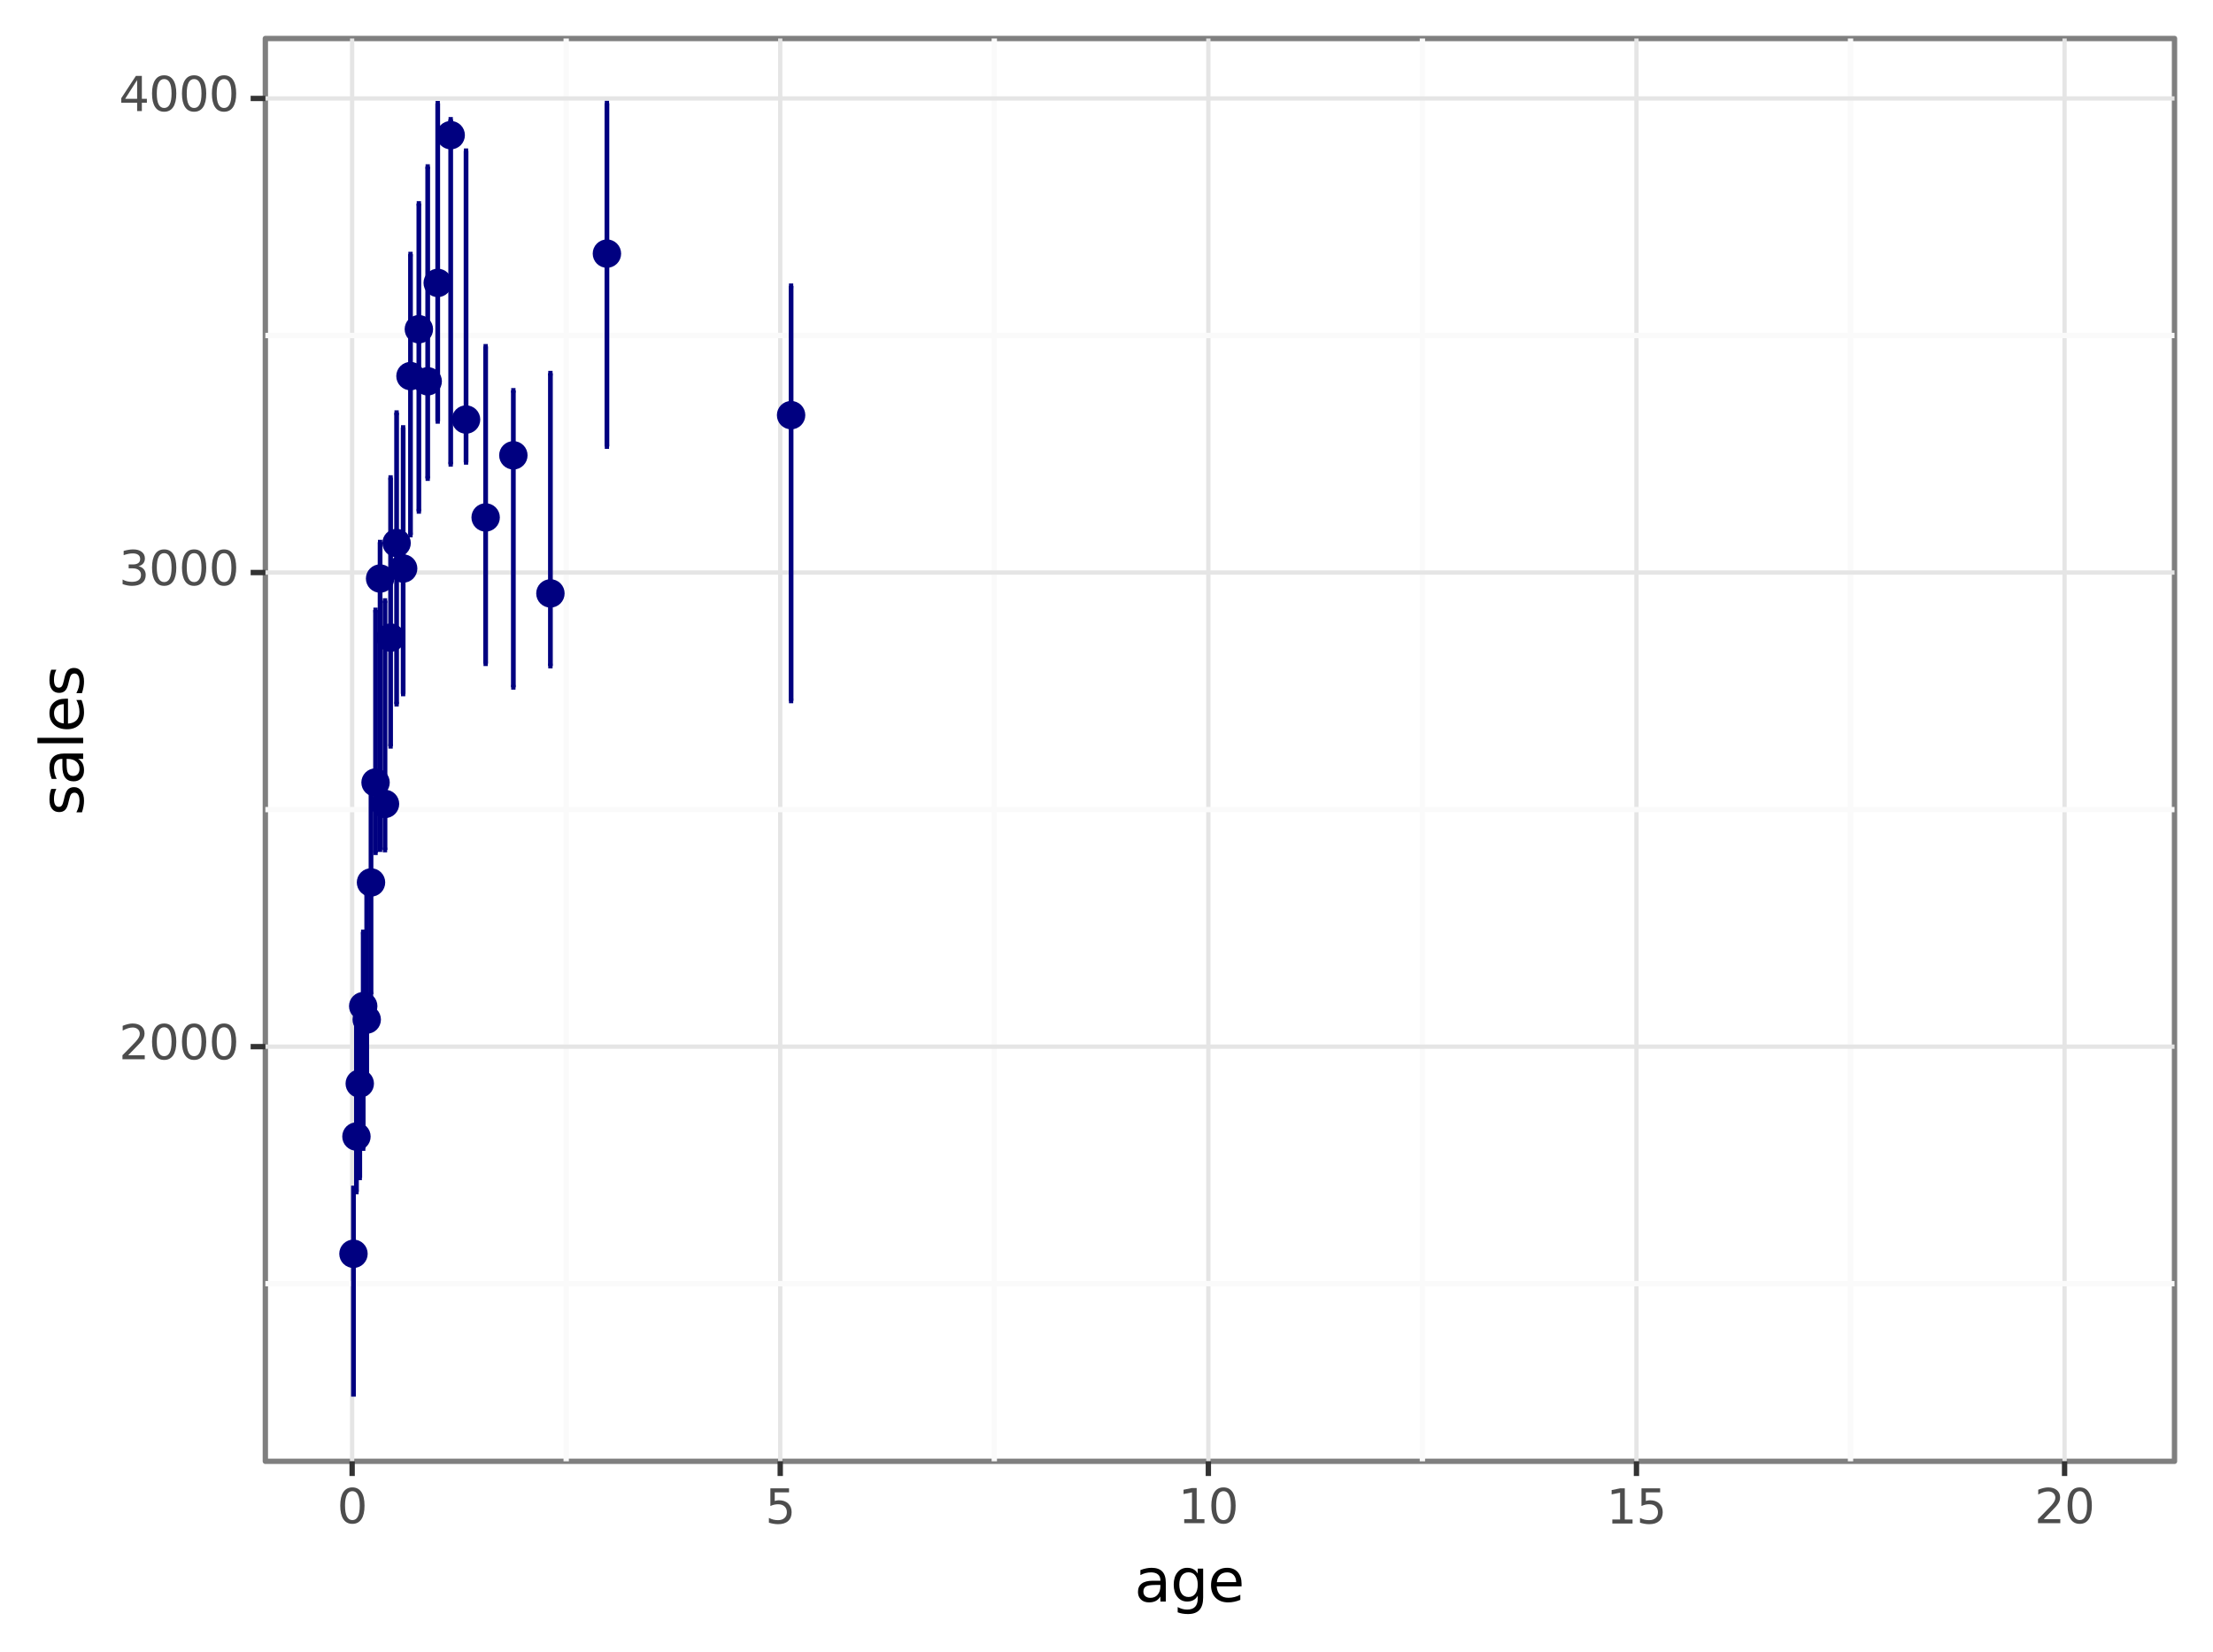 <?xml version="1.0" encoding="utf-8" standalone="no"?>
<!DOCTYPE svg PUBLIC "-//W3C//DTD SVG 1.1//EN"
  "http://www.w3.org/Graphics/SVG/1.1/DTD/svg11.dtd">
<svg xmlns:xlink="http://www.w3.org/1999/xlink" width="413.956pt" height="309.025pt" viewBox="0 0 413.956 309.025" xmlns="http://www.w3.org/2000/svg" version="1.1">
 <rect x="0" y="0" width="413.956" height="309.025" fill="#808080" stroke="none"/>
 <defs>
  <style type="text/css">*{stroke-linejoin: round; stroke-linecap: butt}</style>
 </defs>
 <g id="figure_1">
  <g id="patch_1">
   <path d="M 0 309.025 
L 413.956 309.025 
L 413.956 0 
L 0 0 
z
" style="fill: #ffffff; stroke: #ffffff; stroke-linejoin: miter"/>
  </g>
  <g id="axes_1">
   <g id="patch_2">
    <path d="M 49.636 273.312 
L 406.756 273.312 
L 406.756 7.2 
L 49.636 7.2 
z
" style="fill: #ffffff; stroke: #7f7f7f; stroke-linejoin: miter"/>
   </g>
   <g id="matplotlib.axis_1">
    <g id="xtick_1">
     <g id="line2d_1">
      <path d="M 65.868 273.312 
L 65.868 7.2 
" clip-path="url(#pdb3417924b)" style="fill: none; stroke: #e5e5e5; stroke-width: 0.8"/>
     </g>
     <g id="line2d_2">
      <path d="M 65.868 273.312 
" style="fill: none; stroke: #000000; stroke-width: 3"/>
      <defs>
       <path id="mcdf46cb25b" d="M 0 0 
L 0 2.75 
" style="stroke: #333333"/>
      </defs>
      <g>
       <use xlink:href="#mcdf46cb25b" x="65.868" y="273.312" style="stroke: #333333"/>
      </g>
     </g>
     <g id="text_1">
      <!-- $\mathdefault{0}$ -->
      <g style="fill: #4d4d4d" transform="translate(63.052 284.949) scale(0.088 -0.088)">
       <defs>
        <path id="DejaVuSans-30" d="M 2034 4250 
Q 1547 4250 1301 3770 
Q 1056 3291 1056 2328 
Q 1056 1369 1301 889 
Q 1547 409 2034 409 
Q 2525 409 2770 889 
Q 3016 1369 3016 2328 
Q 3016 3291 2770 3770 
Q 2525 4250 2034 4250 
z
M 2034 4750 
Q 2819 4750 3233 4129 
Q 3647 3509 3647 2328 
Q 3647 1150 3233 529 
Q 2819 -91 2034 -91 
Q 1250 -91 836 529 
Q 422 1150 422 2328 
Q 422 3509 836 4129 
Q 1250 4750 2034 4750 
z
" transform="scale(0.016)"/>
       </defs>
       <use xlink:href="#DejaVuSans-30" transform="translate(0 0.781)"/>
      </g>
     </g>
    </g>
    <g id="xtick_2">
     <g id="line2d_3">
      <path d="M 145.949 273.312 
L 145.949 7.2 
" clip-path="url(#pdb3417924b)" style="fill: none; stroke: #e5e5e5; stroke-width: 0.8"/>
     </g>
     <g id="line2d_4">
      <path d="M 145.949 273.312 
" style="fill: none; stroke: #000000; stroke-width: 3"/>
      <g>
       <use xlink:href="#mcdf46cb25b" x="145.949" y="273.312" style="stroke: #333333"/>
      </g>
     </g>
     <g id="text_2">
      <!-- $\mathdefault{5}$ -->
      <g style="fill: #4d4d4d" transform="translate(143.133 284.949) scale(0.088 -0.088)">
       <defs>
        <path id="DejaVuSans-35" d="M 691 4666 
L 3169 4666 
L 3169 4134 
L 1269 4134 
L 1269 2991 
Q 1406 3038 1543 3061 
Q 1681 3084 1819 3084 
Q 2600 3084 3056 2656 
Q 3513 2228 3513 1497 
Q 3513 744 3044 326 
Q 2575 -91 1722 -91 
Q 1428 -91 1123 -41 
Q 819 9 494 109 
L 494 744 
Q 775 591 1075 516 
Q 1375 441 1709 441 
Q 2250 441 2565 725 
Q 2881 1009 2881 1497 
Q 2881 1984 2565 2268 
Q 2250 2553 1709 2553 
Q 1456 2553 1204 2497 
Q 953 2441 691 2322 
L 691 4666 
z
" transform="scale(0.016)"/>
       </defs>
       <use xlink:href="#DejaVuSans-35" transform="translate(0 0.094)"/>
      </g>
     </g>
    </g>
    <g id="xtick_3">
     <g id="line2d_5">
      <path d="M 226.031 273.312 
L 226.031 7.2 
" clip-path="url(#pdb3417924b)" style="fill: none; stroke: #e5e5e5; stroke-width: 0.8"/>
     </g>
     <g id="line2d_6">
      <path d="M 226.031 273.312 
" style="fill: none; stroke: #000000; stroke-width: 3"/>
      <g>
       <use xlink:href="#mcdf46cb25b" x="226.031" y="273.312" style="stroke: #333333"/>
      </g>
     </g>
     <g id="text_3">
      <!-- $\mathdefault{10}$ -->
      <g style="fill: #4d4d4d" transform="translate(220.399 284.949) scale(0.088 -0.088)">
       <defs>
        <path id="DejaVuSans-31" d="M 794 531 
L 1825 531 
L 1825 4091 
L 703 3866 
L 703 4441 
L 1819 4666 
L 2450 4666 
L 2450 531 
L 3481 531 
L 3481 0 
L 794 0 
L 794 531 
z
" transform="scale(0.016)"/>
       </defs>
       <use xlink:href="#DejaVuSans-31" transform="translate(0 0.781)"/>
       <use xlink:href="#DejaVuSans-30" transform="translate(63.623 0.781)"/>
      </g>
     </g>
    </g>
    <g id="xtick_4">
     <g id="line2d_7">
      <path d="M 306.112 273.312 
L 306.112 7.2 
" clip-path="url(#pdb3417924b)" style="fill: none; stroke: #e5e5e5; stroke-width: 0.8"/>
     </g>
     <g id="line2d_8">
      <path d="M 306.112 273.312 
" style="fill: none; stroke: #000000; stroke-width: 3"/>
      <g>
       <use xlink:href="#mcdf46cb25b" x="306.112" y="273.312" style="stroke: #333333"/>
      </g>
     </g>
     <g id="text_4">
      <!-- $\mathdefault{15}$ -->
      <g style="fill: #4d4d4d" transform="translate(300.48 284.949) scale(0.088 -0.088)">
       <use xlink:href="#DejaVuSans-31" transform="translate(0 0.094)"/>
       <use xlink:href="#DejaVuSans-35" transform="translate(63.623 0.094)"/>
      </g>
     </g>
    </g>
    <g id="xtick_5">
     <g id="line2d_9">
      <path d="M 386.193 273.312 
L 386.193 7.2 
" clip-path="url(#pdb3417924b)" style="fill: none; stroke: #e5e5e5; stroke-width: 0.8"/>
     </g>
     <g id="line2d_10">
      <path d="M 386.193 273.312 
" style="fill: none; stroke: #000000; stroke-width: 3"/>
      <g>
       <use xlink:href="#mcdf46cb25b" x="386.193" y="273.312" style="stroke: #333333"/>
      </g>
     </g>
     <g id="text_5">
      <!-- $\mathdefault{20}$ -->
      <g style="fill: #4d4d4d" transform="translate(380.561 284.949) scale(0.088 -0.088)">
       <defs>
        <path id="DejaVuSans-32" d="M 1228 531 
L 3431 531 
L 3431 0 
L 469 0 
L 469 531 
Q 828 903 1448 1529 
Q 2069 2156 2228 2338 
Q 2531 2678 2651 2914 
Q 2772 3150 2772 3378 
Q 2772 3750 2511 3984 
Q 2250 4219 1831 4219 
Q 1534 4219 1204 4116 
Q 875 4013 500 3803 
L 500 4441 
Q 881 4594 1212 4672 
Q 1544 4750 1819 4750 
Q 2544 4750 2975 4387 
Q 3406 4025 3406 3419 
Q 3406 3131 3298 2873 
Q 3191 2616 2906 2266 
Q 2828 2175 2409 1742 
Q 1991 1309 1228 531 
z
" transform="scale(0.016)"/>
       </defs>
       <use xlink:href="#DejaVuSans-32" transform="translate(0 0.781)"/>
       <use xlink:href="#DejaVuSans-30" transform="translate(63.623 0.781)"/>
      </g>
     </g>
    </g>
    <g id="xtick_6">
     <g id="line2d_11">
      <path d="M 105.909 273.312 
L 105.909 7.2 
" clip-path="url(#pdb3417924b)" style="fill: none; stroke: #fafafa"/>
     </g>
    </g>
    <g id="xtick_7">
     <g id="line2d_12">
      <path d="M 185.99 273.312 
L 185.99 7.2 
" clip-path="url(#pdb3417924b)" style="fill: none; stroke: #fafafa"/>
     </g>
    </g>
    <g id="xtick_8">
     <g id="line2d_13">
      <path d="M 266.071 273.312 
L 266.071 7.2 
" clip-path="url(#pdb3417924b)" style="fill: none; stroke: #fafafa"/>
     </g>
    </g>
    <g id="xtick_9">
     <g id="line2d_14">
      <path d="M 346.152 273.312 
L 346.152 7.2 
" clip-path="url(#pdb3417924b)" style="fill: none; stroke: #fafafa"/>
     </g>
    </g>
    <g id="text_6">
     <!-- age -->
     <g transform="translate(212.19 299.537) scale(0.11 -0.11)">
      <defs>
       <path id="DejaVuSans-61" d="M 2194 1759 
Q 1497 1759 1228 1600 
Q 959 1441 959 1056 
Q 959 750 1161 570 
Q 1363 391 1709 391 
Q 2188 391 2477 730 
Q 2766 1069 2766 1631 
L 2766 1759 
L 2194 1759 
z
M 3341 1997 
L 3341 0 
L 2766 0 
L 2766 531 
Q 2569 213 2275 61 
Q 1981 -91 1556 -91 
Q 1019 -91 701 211 
Q 384 513 384 1019 
Q 384 1609 779 1909 
Q 1175 2209 1959 2209 
L 2766 2209 
L 2766 2266 
Q 2766 2663 2505 2880 
Q 2244 3097 1772 3097 
Q 1472 3097 1187 3025 
Q 903 2953 641 2809 
L 641 3341 
Q 956 3463 1253 3523 
Q 1550 3584 1831 3584 
Q 2591 3584 2966 3190 
Q 3341 2797 3341 1997 
z
" transform="scale(0.016)"/>
       <path id="DejaVuSans-67" d="M 2906 1791 
Q 2906 2416 2648 2759 
Q 2391 3103 1925 3103 
Q 1463 3103 1205 2759 
Q 947 2416 947 1791 
Q 947 1169 1205 825 
Q 1463 481 1925 481 
Q 2391 481 2648 825 
Q 2906 1169 2906 1791 
z
M 3481 434 
Q 3481 -459 3084 -895 
Q 2688 -1331 1869 -1331 
Q 1566 -1331 1297 -1286 
Q 1028 -1241 775 -1147 
L 775 -588 
Q 1028 -725 1275 -790 
Q 1522 -856 1778 -856 
Q 2344 -856 2625 -561 
Q 2906 -266 2906 331 
L 2906 616 
Q 2728 306 2450 153 
Q 2172 0 1784 0 
Q 1141 0 747 490 
Q 353 981 353 1791 
Q 353 2603 747 3093 
Q 1141 3584 1784 3584 
Q 2172 3584 2450 3431 
Q 2728 3278 2906 2969 
L 2906 3500 
L 3481 3500 
L 3481 434 
z
" transform="scale(0.016)"/>
       <path id="DejaVuSans-65" d="M 3597 1894 
L 3597 1613 
L 953 1613 
Q 991 1019 1311 708 
Q 1631 397 2203 397 
Q 2534 397 2845 478 
Q 3156 559 3463 722 
L 3463 178 
Q 3153 47 2828 -22 
Q 2503 -91 2169 -91 
Q 1331 -91 842 396 
Q 353 884 353 1716 
Q 353 2575 817 3079 
Q 1281 3584 2069 3584 
Q 2775 3584 3186 3129 
Q 3597 2675 3597 1894 
z
M 3022 2063 
Q 3016 2534 2758 2815 
Q 2500 3097 2075 3097 
Q 1594 3097 1305 2825 
Q 1016 2553 972 2059 
L 3022 2063 
z
" transform="scale(0.016)"/>
      </defs>
      <use xlink:href="#DejaVuSans-61"/>
      <use xlink:href="#DejaVuSans-67" x="61.279"/>
      <use xlink:href="#DejaVuSans-65" x="124.756"/>
     </g>
    </g>
   </g>
   <g id="matplotlib.axis_2">
    <g id="ytick_1">
     <g id="line2d_15">
      <path d="M 49.636 195.755 
L 406.756 195.755 
" clip-path="url(#pdb3417924b)" style="fill: none; stroke: #e5e5e5; stroke-width: 0.8"/>
     </g>
     <g id="line2d_16">
      <path d="M 49.636 195.755 
" style="fill: none; stroke: #000000; stroke-width: 3"/>
      <defs>
       <path id="mb789b2a69f" d="M 0 0 
L -2.75 0 
" style="stroke: #333333"/>
      </defs>
      <g>
       <use xlink:href="#mb789b2a69f" x="49.636" y="195.755" style="stroke: #333333"/>
      </g>
     </g>
     <g id="text_7">
      <!-- $\mathdefault{2000}$ -->
      <g style="fill: #4d4d4d" transform="translate(22.246 198.183) scale(0.088 -0.088)">
       <use xlink:href="#DejaVuSans-32" transform="translate(0 0.781)"/>
       <use xlink:href="#DejaVuSans-30" transform="translate(63.623 0.781)"/>
       <use xlink:href="#DejaVuSans-30" transform="translate(127.246 0.781)"/>
       <use xlink:href="#DejaVuSans-30" transform="translate(190.869 0.781)"/>
      </g>
     </g>
    </g>
    <g id="ytick_2">
     <g id="line2d_17">
      <path d="M 49.636 107.084 
L 406.756 107.084 
" clip-path="url(#pdb3417924b)" style="fill: none; stroke: #e5e5e5; stroke-width: 0.8"/>
     </g>
     <g id="line2d_18">
      <path d="M 49.636 107.084 
" style="fill: none; stroke: #000000; stroke-width: 3"/>
      <g>
       <use xlink:href="#mb789b2a69f" x="49.636" y="107.084" style="stroke: #333333"/>
      </g>
     </g>
     <g id="text_8">
      <!-- $\mathdefault{3000}$ -->
      <g style="fill: #4d4d4d" transform="translate(22.246 109.512) scale(0.088 -0.088)">
       <defs>
        <path id="DejaVuSans-33" d="M 2597 2516 
Q 3050 2419 3304 2112 
Q 3559 1806 3559 1356 
Q 3559 666 3084 287 
Q 2609 -91 1734 -91 
Q 1441 -91 1130 -33 
Q 819 25 488 141 
L 488 750 
Q 750 597 1062 519 
Q 1375 441 1716 441 
Q 2309 441 2620 675 
Q 2931 909 2931 1356 
Q 2931 1769 2642 2001 
Q 2353 2234 1838 2234 
L 1294 2234 
L 1294 2753 
L 1863 2753 
Q 2328 2753 2575 2939 
Q 2822 3125 2822 3475 
Q 2822 3834 2567 4026 
Q 2313 4219 1838 4219 
Q 1578 4219 1281 4162 
Q 984 4106 628 3988 
L 628 4550 
Q 988 4650 1302 4700 
Q 1616 4750 1894 4750 
Q 2613 4750 3031 4423 
Q 3450 4097 3450 3541 
Q 3450 3153 3228 2886 
Q 3006 2619 2597 2516 
z
" transform="scale(0.016)"/>
       </defs>
       <use xlink:href="#DejaVuSans-33" transform="translate(0 0.781)"/>
       <use xlink:href="#DejaVuSans-30" transform="translate(63.623 0.781)"/>
       <use xlink:href="#DejaVuSans-30" transform="translate(127.246 0.781)"/>
       <use xlink:href="#DejaVuSans-30" transform="translate(190.869 0.781)"/>
      </g>
     </g>
    </g>
    <g id="ytick_3">
     <g id="line2d_19">
      <path d="M 49.636 18.412 
L 406.756 18.412 
" clip-path="url(#pdb3417924b)" style="fill: none; stroke: #e5e5e5; stroke-width: 0.8"/>
     </g>
     <g id="line2d_20">
      <path d="M 49.636 18.412 
" style="fill: none; stroke: #000000; stroke-width: 3"/>
      <g>
       <use xlink:href="#mb789b2a69f" x="49.636" y="18.412" style="stroke: #333333"/>
      </g>
     </g>
     <g id="text_9">
      <!-- $\mathdefault{4000}$ -->
      <g style="fill: #4d4d4d" transform="translate(22.246 20.84) scale(0.088 -0.088)">
       <defs>
        <path id="DejaVuSans-34" d="M 2419 4116 
L 825 1625 
L 2419 1625 
L 2419 4116 
z
M 2253 4666 
L 3047 4666 
L 3047 1625 
L 3713 1625 
L 3713 1100 
L 3047 1100 
L 3047 0 
L 2419 0 
L 2419 1100 
L 313 1100 
L 313 1709 
L 2253 4666 
z
" transform="scale(0.016)"/>
       </defs>
       <use xlink:href="#DejaVuSans-34" transform="translate(0 0.781)"/>
       <use xlink:href="#DejaVuSans-30" transform="translate(63.623 0.781)"/>
       <use xlink:href="#DejaVuSans-30" transform="translate(127.246 0.781)"/>
       <use xlink:href="#DejaVuSans-30" transform="translate(190.869 0.781)"/>
      </g>
     </g>
    </g>
    <g id="ytick_4">
     <g id="line2d_21">
      <path d="M 49.636 240.091 
L 406.756 240.091 
" clip-path="url(#pdb3417924b)" style="fill: none; stroke: #fafafa"/>
     </g>
    </g>
    <g id="ytick_5">
     <g id="line2d_22">
      <path d="M 49.636 151.419 
L 406.756 151.419 
" clip-path="url(#pdb3417924b)" style="fill: none; stroke: #fafafa"/>
     </g>
    </g>
    <g id="ytick_6">
     <g id="line2d_23">
      <path d="M 49.636 62.748 
L 406.756 62.748 
" clip-path="url(#pdb3417924b)" style="fill: none; stroke: #fafafa"/>
     </g>
    </g>
    <g id="text_10">
     <!-- sales -->
     <g transform="translate(15.558 152.541) rotate(-90) scale(0.11 -0.11)">
      <defs>
       <path id="DejaVuSans-73" d="M 2834 3397 
L 2834 2853 
Q 2591 2978 2328 3040 
Q 2066 3103 1784 3103 
Q 1356 3103 1142 2972 
Q 928 2841 928 2578 
Q 928 2378 1081 2264 
Q 1234 2150 1697 2047 
L 1894 2003 
Q 2506 1872 2764 1633 
Q 3022 1394 3022 966 
Q 3022 478 2636 193 
Q 2250 -91 1575 -91 
Q 1294 -91 989 -36 
Q 684 19 347 128 
L 347 722 
Q 666 556 975 473 
Q 1284 391 1588 391 
Q 1994 391 2212 530 
Q 2431 669 2431 922 
Q 2431 1156 2273 1281 
Q 2116 1406 1581 1522 
L 1381 1569 
Q 847 1681 609 1914 
Q 372 2147 372 2553 
Q 372 3047 722 3315 
Q 1072 3584 1716 3584 
Q 2034 3584 2315 3537 
Q 2597 3491 2834 3397 
z
" transform="scale(0.016)"/>
       <path id="DejaVuSans-6c" d="M 603 4863 
L 1178 4863 
L 1178 0 
L 603 0 
L 603 4863 
z
" transform="scale(0.016)"/>
      </defs>
      <use xlink:href="#DejaVuSans-73"/>
      <use xlink:href="#DejaVuSans-61" x="52.1"/>
      <use xlink:href="#DejaVuSans-6c" x="113.379"/>
      <use xlink:href="#DejaVuSans-65" x="141.162"/>
      <use xlink:href="#DejaVuSans-73" x="202.686"/>
     </g>
    </g>
   </g>
   <g id="PathCollection_1">
    <path d="M 66.12 236.711 
C 66.707 236.711 67.271 236.478 67.686 236.062 
C 68.102 235.647 68.335 235.083 68.335 234.496 
C 68.335 233.908 68.102 233.344 67.686 232.929 
C 67.271 232.514 66.707 232.28 66.12 232.28 
C 65.532 232.28 64.968 232.514 64.553 232.929 
C 64.137 233.344 63.904 233.908 63.904 234.496 
C 63.904 235.083 64.137 235.647 64.553 236.062 
C 64.968 236.478 65.532 236.711 66.12 236.711 
z
" clip-path="url(#pdb3417924b)" style="fill: #000080; stroke: #000080; stroke-width: 0.886"/>
    <path d="M 66.675 214.783 
C 67.263 214.783 67.826 214.55 68.242 214.134 
C 68.657 213.719 68.891 213.155 68.891 212.567 
C 68.891 211.98 68.657 211.416 68.242 211.001 
C 67.826 210.585 67.263 210.352 66.675 210.352 
C 66.088 210.352 65.524 210.585 65.108 211.001 
C 64.693 211.416 64.46 211.98 64.46 212.567 
C 64.46 213.155 64.693 213.719 65.108 214.134 
C 65.524 214.55 66.088 214.783 66.675 214.783 
z
" clip-path="url(#pdb3417924b)" style="fill: #000080; stroke: #000080; stroke-width: 0.886"/>
    <path d="M 67.296 204.881 
C 67.883 204.881 68.447 204.648 68.863 204.232 
C 69.278 203.817 69.511 203.253 69.511 202.665 
C 69.511 202.078 69.278 201.514 68.863 201.099 
C 68.447 200.683 67.883 200.45 67.296 200.45 
C 66.708 200.45 66.145 200.683 65.729 201.099 
C 65.314 201.514 65.08 202.078 65.08 202.665 
C 65.08 203.253 65.314 203.817 65.729 204.232 
C 66.145 204.648 66.708 204.881 67.296 204.881 
z
" clip-path="url(#pdb3417924b)" style="fill: #000080; stroke: #000080; stroke-width: 0.886"/>
    <path d="M 67.94 190.396 
C 68.528 190.396 69.091 190.162 69.507 189.747 
C 69.922 189.331 70.156 188.768 70.156 188.18 
C 70.156 187.593 69.922 187.029 69.507 186.614 
C 69.091 186.198 68.528 185.965 67.94 185.965 
C 67.353 185.965 66.789 186.198 66.374 186.614 
C 65.958 187.029 65.725 187.593 65.725 188.18 
C 65.725 188.768 65.958 189.331 66.374 189.747 
C 66.789 190.162 67.353 190.396 67.94 190.396 
z
" clip-path="url(#pdb3417924b)" style="fill: #000080; stroke: #000080; stroke-width: 0.886"/>
    <path d="M 68.598 192.904 
C 69.186 192.904 69.749 192.67 70.165 192.255 
C 70.58 191.839 70.814 191.276 70.814 190.688 
C 70.814 190.1 70.58 189.537 70.165 189.121 
C 69.749 188.706 69.186 188.472 68.598 188.472 
C 68.01 188.472 67.447 188.706 67.031 189.121 
C 66.616 189.537 66.382 190.1 66.382 190.688 
C 66.382 191.276 66.616 191.839 67.031 192.255 
C 67.447 192.67 68.01 192.904 68.598 192.904 
z
" clip-path="url(#pdb3417924b)" style="fill: #000080; stroke: #000080; stroke-width: 0.886"/>
    <path d="M 69.4 167.259 
C 69.987 167.259 70.551 167.026 70.967 166.61 
C 71.382 166.195 71.615 165.631 71.615 165.043 
C 71.615 164.456 71.382 163.892 70.967 163.477 
C 70.551 163.061 69.987 162.828 69.4 162.828 
C 68.812 162.828 68.249 163.061 67.833 163.477 
C 67.418 163.892 67.184 164.456 67.184 165.043 
C 67.184 165.631 67.418 166.195 67.833 166.61 
C 68.249 167.026 68.812 167.259 69.4 167.259 
z
" clip-path="url(#pdb3417924b)" style="fill: #000080; stroke: #000080; stroke-width: 0.886"/>
    <path d="M 70.25 148.57 
C 70.838 148.57 71.401 148.336 71.817 147.921 
C 72.232 147.505 72.466 146.942 72.466 146.354 
C 72.466 145.767 72.232 145.203 71.817 144.788 
C 71.401 144.372 70.838 144.139 70.25 144.139 
C 69.663 144.139 69.099 144.372 68.683 144.788 
C 68.268 145.203 68.035 145.767 68.035 146.354 
C 68.035 146.942 68.268 147.505 68.683 147.921 
C 69.099 148.336 69.663 148.57 70.25 148.57 
z
" clip-path="url(#pdb3417924b)" style="fill: #000080; stroke: #000080; stroke-width: 0.886"/>
    <path d="M 71.099 110.421 
C 71.687 110.421 72.25 110.188 72.666 109.772 
C 73.081 109.357 73.315 108.793 73.315 108.206 
C 73.315 107.618 73.081 107.054 72.666 106.639 
C 72.25 106.223 71.687 105.99 71.099 105.99 
C 70.512 105.99 69.948 106.223 69.533 106.639 
C 69.117 107.054 68.884 107.618 68.884 108.206 
C 68.884 108.793 69.117 109.357 69.533 109.772 
C 69.948 110.188 70.512 110.421 71.099 110.421 
z
" clip-path="url(#pdb3417924b)" style="fill: #000080; stroke: #000080; stroke-width: 0.886"/>
    <path d="M 72.017 152.578 
C 72.604 152.578 73.168 152.344 73.583 151.929 
C 73.999 151.513 74.232 150.95 74.232 150.362 
C 74.232 149.774 73.999 149.211 73.583 148.795 
C 73.168 148.38 72.604 148.146 72.017 148.146 
C 71.429 148.146 70.865 148.38 70.45 148.795 
C 70.035 149.211 69.801 149.774 69.801 150.362 
C 69.801 150.95 70.035 151.513 70.45 151.929 
C 70.865 152.344 71.429 152.578 72.017 152.578 
z
" clip-path="url(#pdb3417924b)" style="fill: #000080; stroke: #000080; stroke-width: 0.886"/>
    <path d="M 73.063 121.469 
C 73.651 121.469 74.214 121.235 74.63 120.82 
C 75.045 120.405 75.279 119.841 75.279 119.253 
C 75.279 118.666 75.045 118.102 74.63 117.687 
C 74.214 117.271 73.651 117.038 73.063 117.038 
C 72.475 117.038 71.912 117.271 71.496 117.687 
C 71.081 118.102 70.847 118.666 70.847 119.253 
C 70.847 119.841 71.081 120.405 71.496 120.82 
C 71.912 121.235 72.475 121.469 73.063 121.469 
z
" clip-path="url(#pdb3417924b)" style="fill: #000080; stroke: #000080; stroke-width: 0.886"/>
    <path d="M 74.186 103.779 
C 74.774 103.779 75.337 103.546 75.753 103.13 
C 76.168 102.715 76.402 102.151 76.402 101.563 
C 76.402 100.976 76.168 100.412 75.753 99.997 
C 75.337 99.581 74.774 99.348 74.186 99.348 
C 73.599 99.348 73.035 99.581 72.619 99.997 
C 72.204 100.412 71.971 100.976 71.971 101.563 
C 71.971 102.151 72.204 102.715 72.619 103.13 
C 73.035 103.546 73.599 103.779 74.186 103.779 
z
" clip-path="url(#pdb3417924b)" style="fill: #000080; stroke: #000080; stroke-width: 0.886"/>
    <path d="M 75.411 108.546 
C 75.999 108.546 76.563 108.312 76.978 107.897 
C 77.394 107.481 77.627 106.918 77.627 106.33 
C 77.627 105.742 77.394 105.179 76.978 104.763 
C 76.563 104.348 75.999 104.114 75.411 104.114 
C 74.824 104.114 74.26 104.348 73.845 104.763 
C 73.429 105.179 73.196 105.742 73.196 106.33 
C 73.196 106.918 73.429 107.481 73.845 107.897 
C 74.26 108.312 74.824 108.546 75.411 108.546 
z
" clip-path="url(#pdb3417924b)" style="fill: #000080; stroke: #000080; stroke-width: 0.886"/>
    <path d="M 76.784 72.558 
C 77.371 72.558 77.935 72.325 78.35 71.909 
C 78.766 71.494 78.999 70.93 78.999 70.343 
C 78.999 69.755 78.766 69.192 78.35 68.776 
C 77.935 68.361 77.371 68.127 76.784 68.127 
C 76.196 68.127 75.632 68.361 75.217 68.776 
C 74.801 69.192 74.568 69.755 74.568 70.343 
C 74.568 70.93 74.801 71.494 75.217 71.909 
C 75.632 72.325 76.196 72.558 76.784 72.558 
z
" clip-path="url(#pdb3417924b)" style="fill: #000080; stroke: #000080; stroke-width: 0.886"/>
    <path d="M 78.35 63.79 
C 78.938 63.79 79.501 63.557 79.917 63.141 
C 80.332 62.726 80.566 62.162 80.566 61.574 
C 80.566 60.987 80.332 60.423 79.917 60.008 
C 79.501 59.592 78.938 59.359 78.35 59.359 
C 77.763 59.359 77.199 59.592 76.784 60.008 
C 76.368 60.423 76.135 60.987 76.135 61.574 
C 76.135 62.162 76.368 62.726 76.784 63.141 
C 77.199 63.557 77.763 63.79 78.35 63.79 
z
" clip-path="url(#pdb3417924b)" style="fill: #000080; stroke: #000080; stroke-width: 0.886"/>
    <path d="M 80.005 73.53 
C 80.592 73.53 81.156 73.296 81.572 72.881 
C 81.987 72.465 82.22 71.902 82.22 71.314 
C 82.22 70.726 81.987 70.163 81.572 69.747 
C 81.156 69.332 80.592 69.098 80.005 69.098 
C 79.417 69.098 78.854 69.332 78.438 69.747 
C 78.023 70.163 77.789 70.726 77.789 71.314 
C 77.789 71.902 78.023 72.465 78.438 72.881 
C 78.854 73.296 79.417 73.53 80.005 73.53 
z
" clip-path="url(#pdb3417924b)" style="fill: #000080; stroke: #000080; stroke-width: 0.886"/>
    <path d="M 81.878 55.128 
C 82.466 55.128 83.03 54.894 83.445 54.479 
C 83.861 54.063 84.094 53.5 84.094 52.912 
C 84.094 52.325 83.861 51.761 83.445 51.345 
C 83.03 50.93 82.466 50.697 81.878 50.697 
C 81.291 50.697 80.727 50.93 80.312 51.345 
C 79.896 51.761 79.663 52.325 79.663 52.912 
C 79.663 53.5 79.896 54.063 80.312 54.479 
C 80.727 54.894 81.291 55.128 81.878 55.128 
z
" clip-path="url(#pdb3417924b)" style="fill: #000080; stroke: #000080; stroke-width: 0.886"/>
    <path d="M 84.305 27.494 
C 84.892 27.494 85.456 27.261 85.872 26.845 
C 86.287 26.43 86.52 25.866 86.52 25.279 
C 86.52 24.691 86.287 24.127 85.872 23.712 
C 85.456 23.296 84.892 23.063 84.305 23.063 
C 83.717 23.063 83.154 23.296 82.738 23.712 
C 82.323 24.127 82.089 24.691 82.089 25.279 
C 82.089 25.866 82.323 26.43 82.738 26.845 
C 83.154 27.261 83.717 27.494 84.305 27.494 
z
" clip-path="url(#pdb3417924b)" style="fill: #000080; stroke: #000080; stroke-width: 0.886"/>
    <path d="M 87.178 80.683 
C 87.765 80.683 88.329 80.449 88.744 80.034 
C 89.16 79.618 89.393 79.055 89.393 78.467 
C 89.393 77.879 89.16 77.316 88.744 76.9 
C 88.329 76.485 87.765 76.251 87.178 76.251 
C 86.59 76.251 86.027 76.485 85.611 76.9 
C 85.196 77.316 84.962 77.879 84.962 78.467 
C 84.962 79.055 85.196 79.618 85.611 80.034 
C 86.027 80.449 86.59 80.683 87.178 80.683 
z
" clip-path="url(#pdb3417924b)" style="fill: #000080; stroke: #000080; stroke-width: 0.886"/>
    <path d="M 90.842 98.995 
C 91.43 98.995 91.994 98.762 92.409 98.347 
C 92.825 97.931 93.058 97.367 93.058 96.78 
C 93.058 96.192 92.825 95.629 92.409 95.213 
C 91.994 94.798 91.43 94.564 90.842 94.564 
C 90.255 94.564 89.691 94.798 89.276 95.213 
C 88.86 95.629 88.627 96.192 88.627 96.78 
C 88.627 97.367 88.86 97.931 89.276 98.347 
C 89.691 98.762 90.255 98.995 90.842 98.995 
z
" clip-path="url(#pdb3417924b)" style="fill: #000080; stroke: #000080; stroke-width: 0.886"/>
    <path d="M 96.026 87.374 
C 96.614 87.374 97.178 87.141 97.593 86.725 
C 98.009 86.31 98.242 85.746 98.242 85.158 
C 98.242 84.571 98.009 84.007 97.593 83.592 
C 97.178 83.176 96.614 82.943 96.026 82.943 
C 95.439 82.943 94.875 83.176 94.46 83.592 
C 94.044 84.007 93.811 84.571 93.811 85.158 
C 93.811 85.746 94.044 86.31 94.46 86.725 
C 94.875 87.141 95.439 87.374 96.026 87.374 
z
" clip-path="url(#pdb3417924b)" style="fill: #000080; stroke: #000080; stroke-width: 0.886"/>
    <path d="M 102.958 113.201 
C 103.545 113.201 104.109 112.968 104.524 112.552 
C 104.94 112.137 105.173 111.573 105.173 110.986 
C 105.173 110.398 104.94 109.835 104.524 109.419 
C 104.109 109.004 103.545 108.77 102.958 108.77 
C 102.37 108.77 101.807 109.004 101.391 109.419 
C 100.976 109.835 100.742 110.398 100.742 110.986 
C 100.742 111.573 100.976 112.137 101.391 112.552 
C 101.807 112.968 102.37 113.201 102.958 113.201 
z
" clip-path="url(#pdb3417924b)" style="fill: #000080; stroke: #000080; stroke-width: 0.886"/>
    <path d="M 113.529 49.651 
C 114.116 49.651 114.68 49.418 115.095 49.002 
C 115.511 48.587 115.744 48.023 115.744 47.435 
C 115.744 46.848 115.511 46.284 115.095 45.869 
C 114.68 45.453 114.116 45.22 113.529 45.22 
C 112.941 45.22 112.377 45.453 111.962 45.869 
C 111.546 46.284 111.313 46.848 111.313 47.435 
C 111.313 48.023 111.546 48.587 111.962 49.002 
C 112.377 49.418 112.941 49.651 113.529 49.651 
z
" clip-path="url(#pdb3417924b)" style="fill: #000080; stroke: #000080; stroke-width: 0.886"/>
    <path d="M 147.979 79.862 
C 148.567 79.862 149.13 79.628 149.546 79.213 
C 149.961 78.797 150.195 78.234 150.195 77.646 
C 150.195 77.059 149.961 76.495 149.546 76.08 
C 149.13 75.664 148.567 75.431 147.979 75.431 
C 147.392 75.431 146.828 75.664 146.412 76.08 
C 145.997 76.495 145.764 77.059 145.764 77.646 
C 145.764 78.234 145.997 78.797 146.412 79.213 
C 146.828 79.628 147.392 79.862 147.979 79.862 
z
" clip-path="url(#pdb3417924b)" style="fill: #000080; stroke: #000080; stroke-width: 0.886"/>
   </g>
   <g id="LineCollection_1">
    <path d="M 66.52 261.216 
" clip-path="url(#pdb3417924b)" style="fill: none; stroke: #000080; stroke-width: 0.886"/>
    <path d="M 66.275 222.934 
L 67.076 222.934 
" clip-path="url(#pdb3417924b)" style="fill: none; stroke: #000080; stroke-width: 0.886"/>
    <path d="M 66.895 220.289 
L 67.696 220.289 
" clip-path="url(#pdb3417924b)" style="fill: none; stroke: #000080; stroke-width: 0.886"/>
    <path d="M 67.54 214.801 
L 68.341 214.801 
" clip-path="url(#pdb3417924b)" style="fill: none; stroke: #000080; stroke-width: 0.886"/>
    <path d="M 68.198 203.78 
L 68.998 203.78 
" clip-path="url(#pdb3417924b)" style="fill: none; stroke: #000080; stroke-width: 0.886"/>
    <path d="M 68.999 185.949 
L 69.8 185.949 
" clip-path="url(#pdb3417924b)" style="fill: none; stroke: #000080; stroke-width: 0.886"/>
    <path d="M 69.85 159.482 
L 70.651 159.482 
" clip-path="url(#pdb3417924b)" style="fill: none; stroke: #000080; stroke-width: 0.886"/>
    <path d="M 70.699 158.897 
L 71.5 158.897 
" clip-path="url(#pdb3417924b)" style="fill: none; stroke: #000080; stroke-width: 0.886"/>
    <path d="M 71.616 158.969 
L 72.417 158.969 
" clip-path="url(#pdb3417924b)" style="fill: none; stroke: #000080; stroke-width: 0.886"/>
    <path d="M 72.663 139.57 
L 73.463 139.57 
" clip-path="url(#pdb3417924b)" style="fill: none; stroke: #000080; stroke-width: 0.886"/>
    <path d="M 73.786 131.701 
L 74.587 131.701 
" clip-path="url(#pdb3417924b)" style="fill: none; stroke: #000080; stroke-width: 0.886"/>
    <path d="M 75.011 129.778 
L 75.812 129.778 
" clip-path="url(#pdb3417924b)" style="fill: none; stroke: #000080; stroke-width: 0.886"/>
    <path d="M 76.383 100.049 
L 77.184 100.049 
" clip-path="url(#pdb3417924b)" style="fill: none; stroke: #000080; stroke-width: 0.886"/>
    <path d="M 77.95 95.638 
L 78.751 95.638 
" clip-path="url(#pdb3417924b)" style="fill: none; stroke: #000080; stroke-width: 0.886"/>
    <path d="M 79.604 89.496 
L 80.405 89.496 
" clip-path="url(#pdb3417924b)" style="fill: none; stroke: #000080; stroke-width: 0.886"/>
    <path d="M 81.478 78.8 
L 82.279 78.8 
" clip-path="url(#pdb3417924b)" style="fill: none; stroke: #000080; stroke-width: 0.886"/>
    <path d="M 83.904 86.838 
L 84.705 86.838 
" clip-path="url(#pdb3417924b)" style="fill: none; stroke: #000080; stroke-width: 0.886"/>
    <path d="M 86.777 86.462 
L 87.578 86.462 
" clip-path="url(#pdb3417924b)" style="fill: none; stroke: #000080; stroke-width: 0.886"/>
    <path d="M 90.442 124.132 
L 91.243 124.132 
" clip-path="url(#pdb3417924b)" style="fill: none; stroke: #000080; stroke-width: 0.886"/>
    <path d="M 95.626 128.549 
L 96.427 128.549 
" clip-path="url(#pdb3417924b)" style="fill: none; stroke: #000080; stroke-width: 0.886"/>
    <path d="M 102.557 124.569 
L 103.358 124.569 
" clip-path="url(#pdb3417924b)" style="fill: none; stroke: #000080; stroke-width: 0.886"/>
    <path d="M 113.128 83.509 
L 113.929 83.509 
" clip-path="url(#pdb3417924b)" style="fill: none; stroke: #000080; stroke-width: 0.886"/>
    <path d="M 147.579 131.081 
L 148.38 131.081 
" clip-path="url(#pdb3417924b)" style="fill: none; stroke: #000080; stroke-width: 0.886"/>
    <path d="M 66.52 221.757 
" clip-path="url(#pdb3417924b)" style="fill: none; stroke: #000080; stroke-width: 0.886"/>
    <path d="M 66.275 188.636 
L 67.076 188.636 
" clip-path="url(#pdb3417924b)" style="fill: none; stroke: #000080; stroke-width: 0.886"/>
    <path d="M 66.895 187.557 
L 67.696 187.557 
" clip-path="url(#pdb3417924b)" style="fill: none; stroke: #000080; stroke-width: 0.886"/>
    <path d="M 67.54 174.3 
L 68.341 174.3 
" clip-path="url(#pdb3417924b)" style="fill: none; stroke: #000080; stroke-width: 0.886"/>
    <path d="M 68.198 167.09 
L 68.998 167.09 
" clip-path="url(#pdb3417924b)" style="fill: none; stroke: #000080; stroke-width: 0.886"/>
    <path d="M 68.999 146.821 
L 69.8 146.821 
" clip-path="url(#pdb3417924b)" style="fill: none; stroke: #000080; stroke-width: 0.886"/>
    <path d="M 69.85 114.089 
L 70.651 114.089 
" clip-path="url(#pdb3417924b)" style="fill: none; stroke: #000080; stroke-width: 0.886"/>
    <path d="M 70.699 101.4 
L 71.5 101.4 
" clip-path="url(#pdb3417924b)" style="fill: none; stroke: #000080; stroke-width: 0.886"/>
    <path d="M 71.616 112.329 
L 72.417 112.329 
" clip-path="url(#pdb3417924b)" style="fill: none; stroke: #000080; stroke-width: 0.886"/>
    <path d="M 72.663 89.33 
L 73.463 89.33 
" clip-path="url(#pdb3417924b)" style="fill: none; stroke: #000080; stroke-width: 0.886"/>
    <path d="M 73.786 77.184 
L 74.587 77.184 
" clip-path="url(#pdb3417924b)" style="fill: none; stroke: #000080; stroke-width: 0.886"/>
    <path d="M 75.011 79.963 
L 75.812 79.963 
" clip-path="url(#pdb3417924b)" style="fill: none; stroke: #000080; stroke-width: 0.886"/>
    <path d="M 76.383 47.535 
L 77.184 47.535 
" clip-path="url(#pdb3417924b)" style="fill: none; stroke: #000080; stroke-width: 0.886"/>
    <path d="M 77.95 38.064 
L 78.751 38.064 
" clip-path="url(#pdb3417924b)" style="fill: none; stroke: #000080; stroke-width: 0.886"/>
    <path d="M 79.604 31.163 
L 80.405 31.163 
" clip-path="url(#pdb3417924b)" style="fill: none; stroke: #000080; stroke-width: 0.886"/>
    <path d="M 81.478 19.321 
L 82.279 19.321 
" clip-path="url(#pdb3417924b)" style="fill: none; stroke: #000080; stroke-width: 0.886"/>
    <path d="M 83.904 22.335 
L 84.705 22.335 
" clip-path="url(#pdb3417924b)" style="fill: none; stroke: #000080; stroke-width: 0.886"/>
    <path d="M 86.777 28.211 
L 87.578 28.211 
" clip-path="url(#pdb3417924b)" style="fill: none; stroke: #000080; stroke-width: 0.886"/>
    <path d="M 90.442 64.791 
L 91.243 64.791 
" clip-path="url(#pdb3417924b)" style="fill: none; stroke: #000080; stroke-width: 0.886"/>
    <path d="M 95.626 73.021 
L 96.427 73.021 
" clip-path="url(#pdb3417924b)" style="fill: none; stroke: #000080; stroke-width: 0.886"/>
    <path d="M 102.557 69.804 
L 103.358 69.804 
" clip-path="url(#pdb3417924b)" style="fill: none; stroke: #000080; stroke-width: 0.886"/>
    <path d="M 113.128 19.296 
L 113.929 19.296 
" clip-path="url(#pdb3417924b)" style="fill: none; stroke: #000080; stroke-width: 0.886"/>
    <path d="M 147.579 53.46 
L 148.38 53.46 
" clip-path="url(#pdb3417924b)" style="fill: none; stroke: #000080; stroke-width: 0.886"/>
    <path d="M 66.12 221.757 
L 66.12 261.216 
" clip-path="url(#pdb3417924b)" style="fill: none; stroke: #000080; stroke-width: 0.886"/>
    <path d="M 66.675 188.636 
L 66.675 222.934 
" clip-path="url(#pdb3417924b)" style="fill: none; stroke: #000080; stroke-width: 0.886"/>
    <path d="M 67.296 187.557 
L 67.296 220.289 
" clip-path="url(#pdb3417924b)" style="fill: none; stroke: #000080; stroke-width: 0.886"/>
    <path d="M 67.94 174.3 
L 67.94 214.801 
" clip-path="url(#pdb3417924b)" style="fill: none; stroke: #000080; stroke-width: 0.886"/>
    <path d="M 68.598 167.09 
L 68.598 203.78 
" clip-path="url(#pdb3417924b)" style="fill: none; stroke: #000080; stroke-width: 0.886"/>
    <path d="M 69.4 146.821 
L 69.4 185.949 
" clip-path="url(#pdb3417924b)" style="fill: none; stroke: #000080; stroke-width: 0.886"/>
    <path d="M 70.25 114.089 
L 70.25 159.482 
" clip-path="url(#pdb3417924b)" style="fill: none; stroke: #000080; stroke-width: 0.886"/>
    <path d="M 71.099 101.4 
L 71.099 158.897 
" clip-path="url(#pdb3417924b)" style="fill: none; stroke: #000080; stroke-width: 0.886"/>
    <path d="M 72.017 112.329 
L 72.017 158.969 
" clip-path="url(#pdb3417924b)" style="fill: none; stroke: #000080; stroke-width: 0.886"/>
    <path d="M 73.063 89.33 
L 73.063 139.57 
" clip-path="url(#pdb3417924b)" style="fill: none; stroke: #000080; stroke-width: 0.886"/>
    <path d="M 74.186 77.184 
L 74.186 131.701 
" clip-path="url(#pdb3417924b)" style="fill: none; stroke: #000080; stroke-width: 0.886"/>
    <path d="M 75.411 79.963 
L 75.411 129.778 
" clip-path="url(#pdb3417924b)" style="fill: none; stroke: #000080; stroke-width: 0.886"/>
    <path d="M 76.784 47.535 
L 76.784 100.049 
" clip-path="url(#pdb3417924b)" style="fill: none; stroke: #000080; stroke-width: 0.886"/>
    <path d="M 78.35 38.064 
L 78.35 95.638 
" clip-path="url(#pdb3417924b)" style="fill: none; stroke: #000080; stroke-width: 0.886"/>
    <path d="M 80.005 31.163 
L 80.005 89.496 
" clip-path="url(#pdb3417924b)" style="fill: none; stroke: #000080; stroke-width: 0.886"/>
    <path d="M 81.878 19.321 
L 81.878 78.8 
" clip-path="url(#pdb3417924b)" style="fill: none; stroke: #000080; stroke-width: 0.886"/>
    <path d="M 84.305 22.335 
L 84.305 86.838 
" clip-path="url(#pdb3417924b)" style="fill: none; stroke: #000080; stroke-width: 0.886"/>
    <path d="M 87.178 28.211 
L 87.178 86.462 
" clip-path="url(#pdb3417924b)" style="fill: none; stroke: #000080; stroke-width: 0.886"/>
    <path d="M 90.842 64.791 
L 90.842 124.132 
" clip-path="url(#pdb3417924b)" style="fill: none; stroke: #000080; stroke-width: 0.886"/>
    <path d="M 96.026 73.021 
L 96.026 128.549 
" clip-path="url(#pdb3417924b)" style="fill: none; stroke: #000080; stroke-width: 0.886"/>
    <path d="M 102.958 69.804 
L 102.958 124.569 
" clip-path="url(#pdb3417924b)" style="fill: none; stroke: #000080; stroke-width: 0.886"/>
    <path d="M 113.529 19.296 
L 113.529 83.509 
" clip-path="url(#pdb3417924b)" style="fill: none; stroke: #000080; stroke-width: 0.886"/>
    <path d="M 147.979 53.46 
L 147.979 131.081 
" clip-path="url(#pdb3417924b)" style="fill: none; stroke: #000080; stroke-width: 0.886"/>
   </g>
  </g>
 </g>
 <defs>
  <clipPath id="pdb3417924b">
   <rect x="49.636" y="7.2" width="357.12" height="266.112"/>
  </clipPath>
 </defs>
</svg>